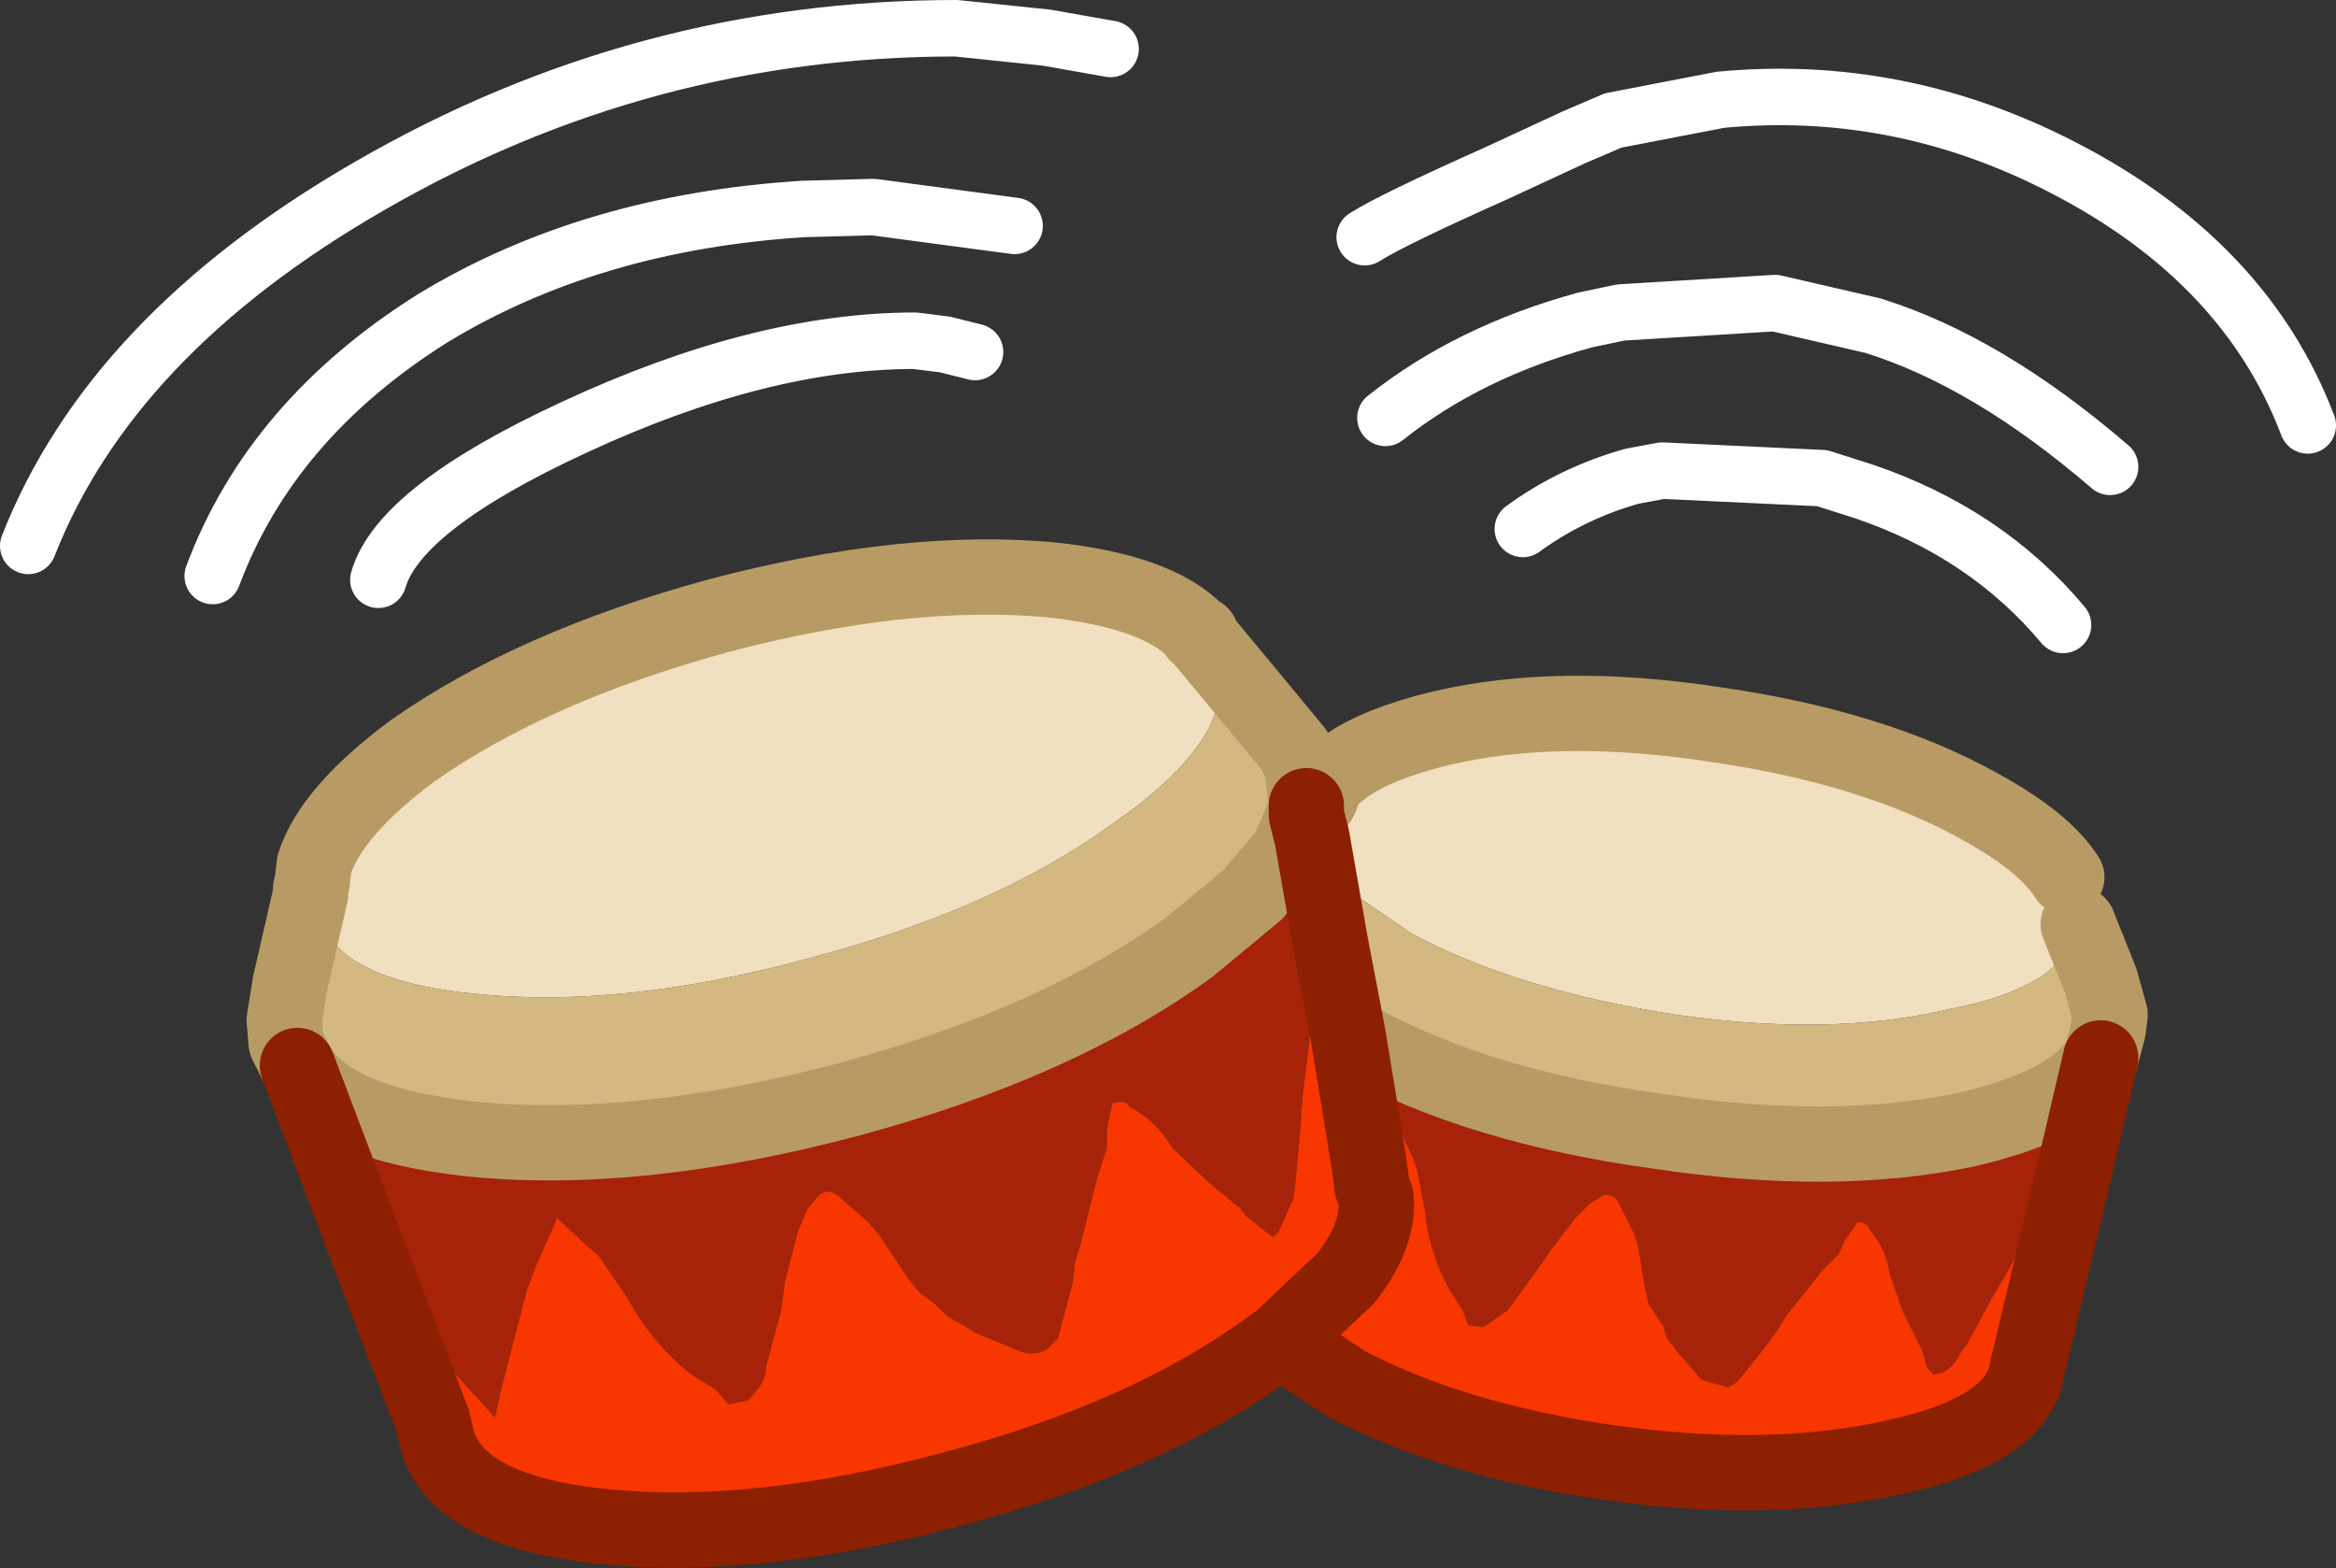 <?xml version="1.0" encoding="UTF-8" standalone="no"?>
<svg xmlns:xlink="http://www.w3.org/1999/xlink" height="41.65px" width="62.05px" xmlns="http://www.w3.org/2000/svg">
  <rect width="100%" height="100%" fill="#333333" stroke="none"/>
  <g transform="matrix(1.0, 0.0, 0.0, 1.0, 30.2, 20.4)">
    <path d="M-22.5 5.75 L-21.95 3.35 -21.95 3.2 -21.9 3.0 -21.9 2.95 -21.85 2.55 Q-21.4 1.15 -19.25 -0.45 -16.05 -2.7 -11.1 -4.05 -6.15 -5.35 -2.3 -5.0 0.55 -4.7 1.6 -3.6 L1.6 -3.55 1.7 -3.55 1.7 -3.5 1.75 -3.4 1.8 -3.35 3.5 -1.3 2.2 -2.0 Q2.05 -0.4 -0.6 1.45 -3.75 3.75 -8.7 5.05 -13.65 6.4 -17.55 6.0 -20.75 5.7 -21.55 4.35 L-22.5 5.75 M4.85 0.85 L4.9 0.75 4.9 0.7 4.95 0.6 5.1 0.3 5.55 -0.05 Q6.4 -0.65 8.05 -1.05 11.2 -1.8 15.4 -1.15 19.55 -0.55 22.35 1.0 24.1 1.95 24.7 2.9 L24.9 3.3 25.9 3.7 25.9 3.75 24.9 3.4 24.45 2.6 25.0 4.15 24.8 4.7 Q24.2 5.9 21.6 6.4 18.45 7.15 14.3 6.55 10.1 5.9 7.3 4.4 L5.55 3.2 Q4.85 2.5 4.7 1.8 L4.7 1.2 4.85 0.85" fill="#f0e0c0" fill-rule="evenodd" stroke="none"/>
    <path d="M3.5 -1.3 L4.2 -0.45 4.4 0.05 4.5 1.0 4.35 1.45 4.0 2.25 3.15 3.25 3.15 3.3 1.4 4.75 Q-2.1 7.3 -7.65 8.8 -13.3 10.3 -17.7 9.85 -21.4 9.45 -22.3 7.9 L-22.6 7.3 -22.65 6.7 -22.5 5.75 -21.55 4.35 Q-20.75 5.7 -17.55 6.0 -13.65 6.4 -8.7 5.05 -3.75 3.75 -0.6 1.45 2.05 -0.4 2.2 -2.0 L3.5 -1.3 M25.6 5.65 L25.85 6.55 25.8 6.95 25.6 7.7 Q24.85 8.95 22.05 9.6 18.5 10.35 13.85 9.65 9.1 9.0 5.9 7.25 L5.6 7.05 5.15 4.7 4.65 1.85 4.7 1.8 Q4.85 2.5 5.55 3.2 L7.3 4.4 Q10.1 5.9 14.3 6.55 18.45 7.15 21.6 6.4 24.2 5.9 24.8 4.7 L25.6 5.65" fill="#d4b882" fill-rule="evenodd" stroke="none"/>
    <path d="M4.5 1.0 L4.5 1.25 4.65 1.85 5.15 4.7 Q4.55 5.0 4.55 5.25 4.35 5.3 4.5 5.6 L4.6 6.05 4.55 6.4 4.6 7.05 4.55 7.55 4.4 8.7 4.35 9.5 4.2 11.1 4.15 11.45 3.75 12.35 3.6 12.45 3.4 12.3 2.9 11.9 2.75 11.7 1.9 11.0 0.95 10.1 Q0.5 9.35 -0.2 9.0 -0.25 8.8 -0.65 8.9 L-0.8 9.6 -0.8 10.1 -1.05 10.85 -1.5 12.65 -1.65 13.15 -1.7 13.65 -2.1 15.15 -2.4 15.45 Q-2.8 15.65 -3.2 15.45 L-4.3 15.0 -4.45 14.9 -5.05 14.55 -5.35 14.25 -5.75 13.95 -6.05 13.6 -6.85 12.4 -7.15 12.05 -7.95 11.35 Q-8.2 11.15 -8.45 11.35 L-8.75 11.7 -9.0 12.3 -9.2 13.05 -9.35 13.65 -9.45 14.4 -9.85 15.9 Q-9.85 16.35 -10.35 16.8 L-10.85 16.9 -11.2 16.5 -11.85 16.1 Q-12.9 15.25 -13.55 14.05 L-14.3 12.95 -14.6 12.7 -15.4 11.95 -15.95 13.2 -16.2 13.85 -16.9 16.55 -17.05 17.25 -17.55 16.7 -18.1 16.1 -18.35 15.9 -19.7 13.7 -20.5 12.65 -22.3 7.9 Q-21.4 9.45 -17.7 9.85 -13.3 10.3 -7.65 8.8 -2.1 7.3 1.4 4.75 L3.15 3.3 3.15 3.25 4.0 2.25 4.35 1.45 4.5 1.0 M25.6 7.7 L24.9 10.7 Q24.35 10.8 24.25 10.95 L24.1 11.15 24.05 11.55 23.9 11.8 23.7 12.35 23.5 12.7 23.05 13.5 22.7 14.1 22.05 15.3 21.9 15.5 Q21.6 16.1 21.15 16.1 L21.0 15.95 20.85 15.45 20.35 14.45 20.0 13.45 Q19.9 12.75 19.45 12.25 19.45 12.1 19.15 12.05 L18.8 12.55 18.65 12.9 18.2 13.35 17.25 14.55 17.0 14.95 16.75 15.3 15.95 16.3 15.7 16.45 15.0 16.25 14.35 15.5 14.25 15.35 Q14.05 15.2 14.0 14.85 L13.8 14.55 13.6 14.25 13.5 13.85 13.3 12.65 13.2 12.35 12.8 11.55 Q12.65 11.3 12.4 11.35 L12.05 11.55 11.65 11.95 11.3 12.4 11.0 12.8 10.65 13.3 9.85 14.4 9.2 14.85 8.8 14.8 8.65 14.4 8.3 13.85 Q7.75 12.85 7.65 11.75 L7.45 10.7 7.35 10.4 6.95 9.55 6.15 10.35 6.15 10.4 5.6 7.05 5.9 7.25 Q9.1 9.0 13.85 9.65 18.5 10.35 22.05 9.6 24.85 8.95 25.6 7.7" fill="#a62209" fill-rule="evenodd" stroke="none"/>
    <path d="M24.9 10.7 L23.65 15.95 23.6 16.2 Q23.15 17.65 20.15 18.3 16.85 19.05 12.55 18.45 8.4 17.85 5.55 16.35 L5.25 16.15 3.8 15.2 3.45 15.45 Q0.2 17.8 -4.9 19.15 -10.1 20.55 -14.15 20.15 -18.1 19.75 -18.6 17.8 L-18.7 17.35 -20.5 12.65 -19.7 13.7 -18.35 15.9 -18.1 16.1 -17.55 16.7 -17.05 17.25 -16.9 16.55 -16.2 13.85 -15.95 13.2 -15.4 11.95 -14.6 12.7 -14.3 12.95 -13.55 14.05 Q-12.9 15.25 -11.85 16.1 L-11.2 16.5 -10.85 16.9 -10.35 16.8 Q-9.85 16.35 -9.85 15.9 L-9.45 14.4 -9.35 13.65 -9.2 13.05 -9.0 12.3 -8.75 11.7 -8.45 11.35 Q-8.2 11.15 -7.95 11.35 L-7.15 12.05 -6.85 12.4 -6.05 13.6 -5.75 13.95 -5.35 14.25 -5.05 14.55 -4.45 14.9 -4.3 15.0 -3.2 15.45 Q-2.8 15.65 -2.4 15.45 L-2.1 15.15 -1.7 13.65 -1.65 13.15 -1.5 12.65 -1.05 10.85 -0.8 10.1 -0.8 9.6 -0.65 8.9 Q-0.25 8.8 -0.2 9.0 0.5 9.35 0.95 10.1 L1.9 11.0 2.75 11.7 2.9 11.9 3.4 12.3 3.6 12.45 3.75 12.35 4.15 11.45 4.2 11.1 4.35 9.5 4.4 8.7 4.55 7.55 4.6 7.05 4.55 6.4 4.6 6.05 4.5 5.6 Q4.35 5.3 4.55 5.25 4.55 5.0 5.15 4.7 L5.6 7.05 6.15 10.4 6.15 10.35 6.95 9.55 7.35 10.4 7.45 10.7 7.65 11.75 Q7.75 12.85 8.3 13.85 L8.65 14.4 8.8 14.8 9.2 14.85 9.85 14.4 10.65 13.3 11.0 12.8 11.3 12.4 11.65 11.95 12.05 11.55 12.4 11.35 Q12.65 11.3 12.8 11.55 L13.2 12.35 13.3 12.65 13.5 13.85 13.6 14.25 13.8 14.55 14.0 14.85 Q14.05 15.2 14.25 15.35 L14.35 15.5 15.0 16.25 15.7 16.45 15.95 16.3 16.75 15.3 17.0 14.95 17.25 14.55 18.2 13.35 18.65 12.9 18.8 12.55 19.15 12.05 Q19.45 12.1 19.45 12.25 19.9 12.75 20.0 13.45 L20.35 14.45 20.85 15.45 21.0 15.95 21.15 16.1 Q21.6 16.1 21.9 15.5 L22.05 15.3 22.7 14.1 23.05 13.5 23.5 12.7 23.7 12.35 23.9 11.8 24.05 11.55 24.1 11.15 24.25 10.95 Q24.35 10.8 24.9 10.7 M3.8 15.2 L5.55 13.55 Q6.45 12.4 6.35 11.4 L6.25 11.15 6.15 10.4 6.25 11.15 6.35 11.4 Q6.45 12.4 5.55 13.55 L3.8 15.2" fill="#f73600" fill-rule="evenodd" stroke="none"/>
    <path d="M-22.5 5.75 L-21.95 3.35 -21.95 3.2 -21.9 3.0 -21.9 2.95 -21.85 2.55 Q-21.4 1.15 -19.25 -0.45 -16.05 -2.7 -11.1 -4.05 -6.15 -5.35 -2.3 -5.0 0.55 -4.7 1.6 -3.6 L1.6 -3.55 1.7 -3.55 1.7 -3.5 1.75 -3.4 1.8 -3.35 3.5 -1.3 4.2 -0.45 4.4 0.05 4.5 1.0 4.35 1.45 4.0 2.25 3.15 3.25 3.15 3.3 1.4 4.75 Q-2.1 7.3 -7.65 8.8 -13.3 10.3 -17.7 9.85 -21.4 9.45 -22.3 7.9 L-22.6 7.3 -22.65 6.7 -22.5 5.75 M4.5 1.25 L4.85 0.85 4.9 0.75 4.9 0.7 4.95 0.6 5.1 0.3 5.55 -0.05 Q6.4 -0.65 8.05 -1.05 11.2 -1.8 15.4 -1.15 19.55 -0.55 22.35 1.0 24.1 1.95 24.7 2.9 M25.0 4.15 L25.6 5.65 25.85 6.55 25.8 6.95 25.6 7.7 Q24.85 8.95 22.05 9.6 18.5 10.35 13.85 9.65 9.1 9.0 5.9 7.25 L5.6 7.05" fill="none" stroke="#b89b64" stroke-linecap="round" stroke-linejoin="round" stroke-width="2.0"/>
    <path d="M4.5 1.0 L4.5 1.25 4.65 1.85 5.15 4.7 5.6 7.05 6.15 10.4 6.25 11.15 6.35 11.4 Q6.45 12.4 5.55 13.55 L3.8 15.2 3.45 15.45 Q0.2 17.8 -4.9 19.15 -10.1 20.55 -14.15 20.15 -18.1 19.75 -18.6 17.8 L-18.7 17.35 -20.5 12.65 -22.3 7.9 M25.6 7.7 L24.9 10.7 23.65 15.95 23.6 16.2 Q23.15 17.65 20.15 18.3 16.85 19.05 12.55 18.45 8.4 17.85 5.55 16.35 L5.25 16.15 3.8 15.2" fill="none" stroke="#8c2000" stroke-linecap="round" stroke-linejoin="round" stroke-width="2.0"/>
    <path d="M6.05 -14.1 Q6.75 -14.55 9.55 -15.8 L11.6 -16.75 12.65 -17.2 15.5 -17.75 Q20.25 -18.2 24.6 -15.95 29.45 -13.45 31.1 -9.1 M6.6 -9.3 Q8.8 -11.05 11.9 -11.9 L12.85 -12.1 16.95 -12.35 19.55 -11.75 Q22.6 -10.8 25.85 -8.0 M10.25 -6.35 Q11.55 -7.3 13.15 -7.75 L13.95 -7.9 18.2 -7.7 19.3 -7.35 Q22.55 -6.25 24.6 -3.8 M-29.45 -5.9 Q-27.25 -11.5 -20.4 -15.45 -13.15 -19.65 -4.8 -19.65 L-2.4 -19.4 -0.7 -19.1 M-24.55 -5.1 Q-23.0 -9.25 -18.7 -11.95 -14.5 -14.5 -8.85 -14.85 L-7.0 -14.9 -3.25 -14.4 M-20.15 -5.0 Q-19.6 -6.9 -14.95 -9.05 -10.0 -11.35 -5.9 -11.35 L-5.1 -11.25 -4.3 -11.05" fill="none" stroke="#ffffff" stroke-linecap="round" stroke-linejoin="round" stroke-width="1.5"/>
  </g>
</svg>
